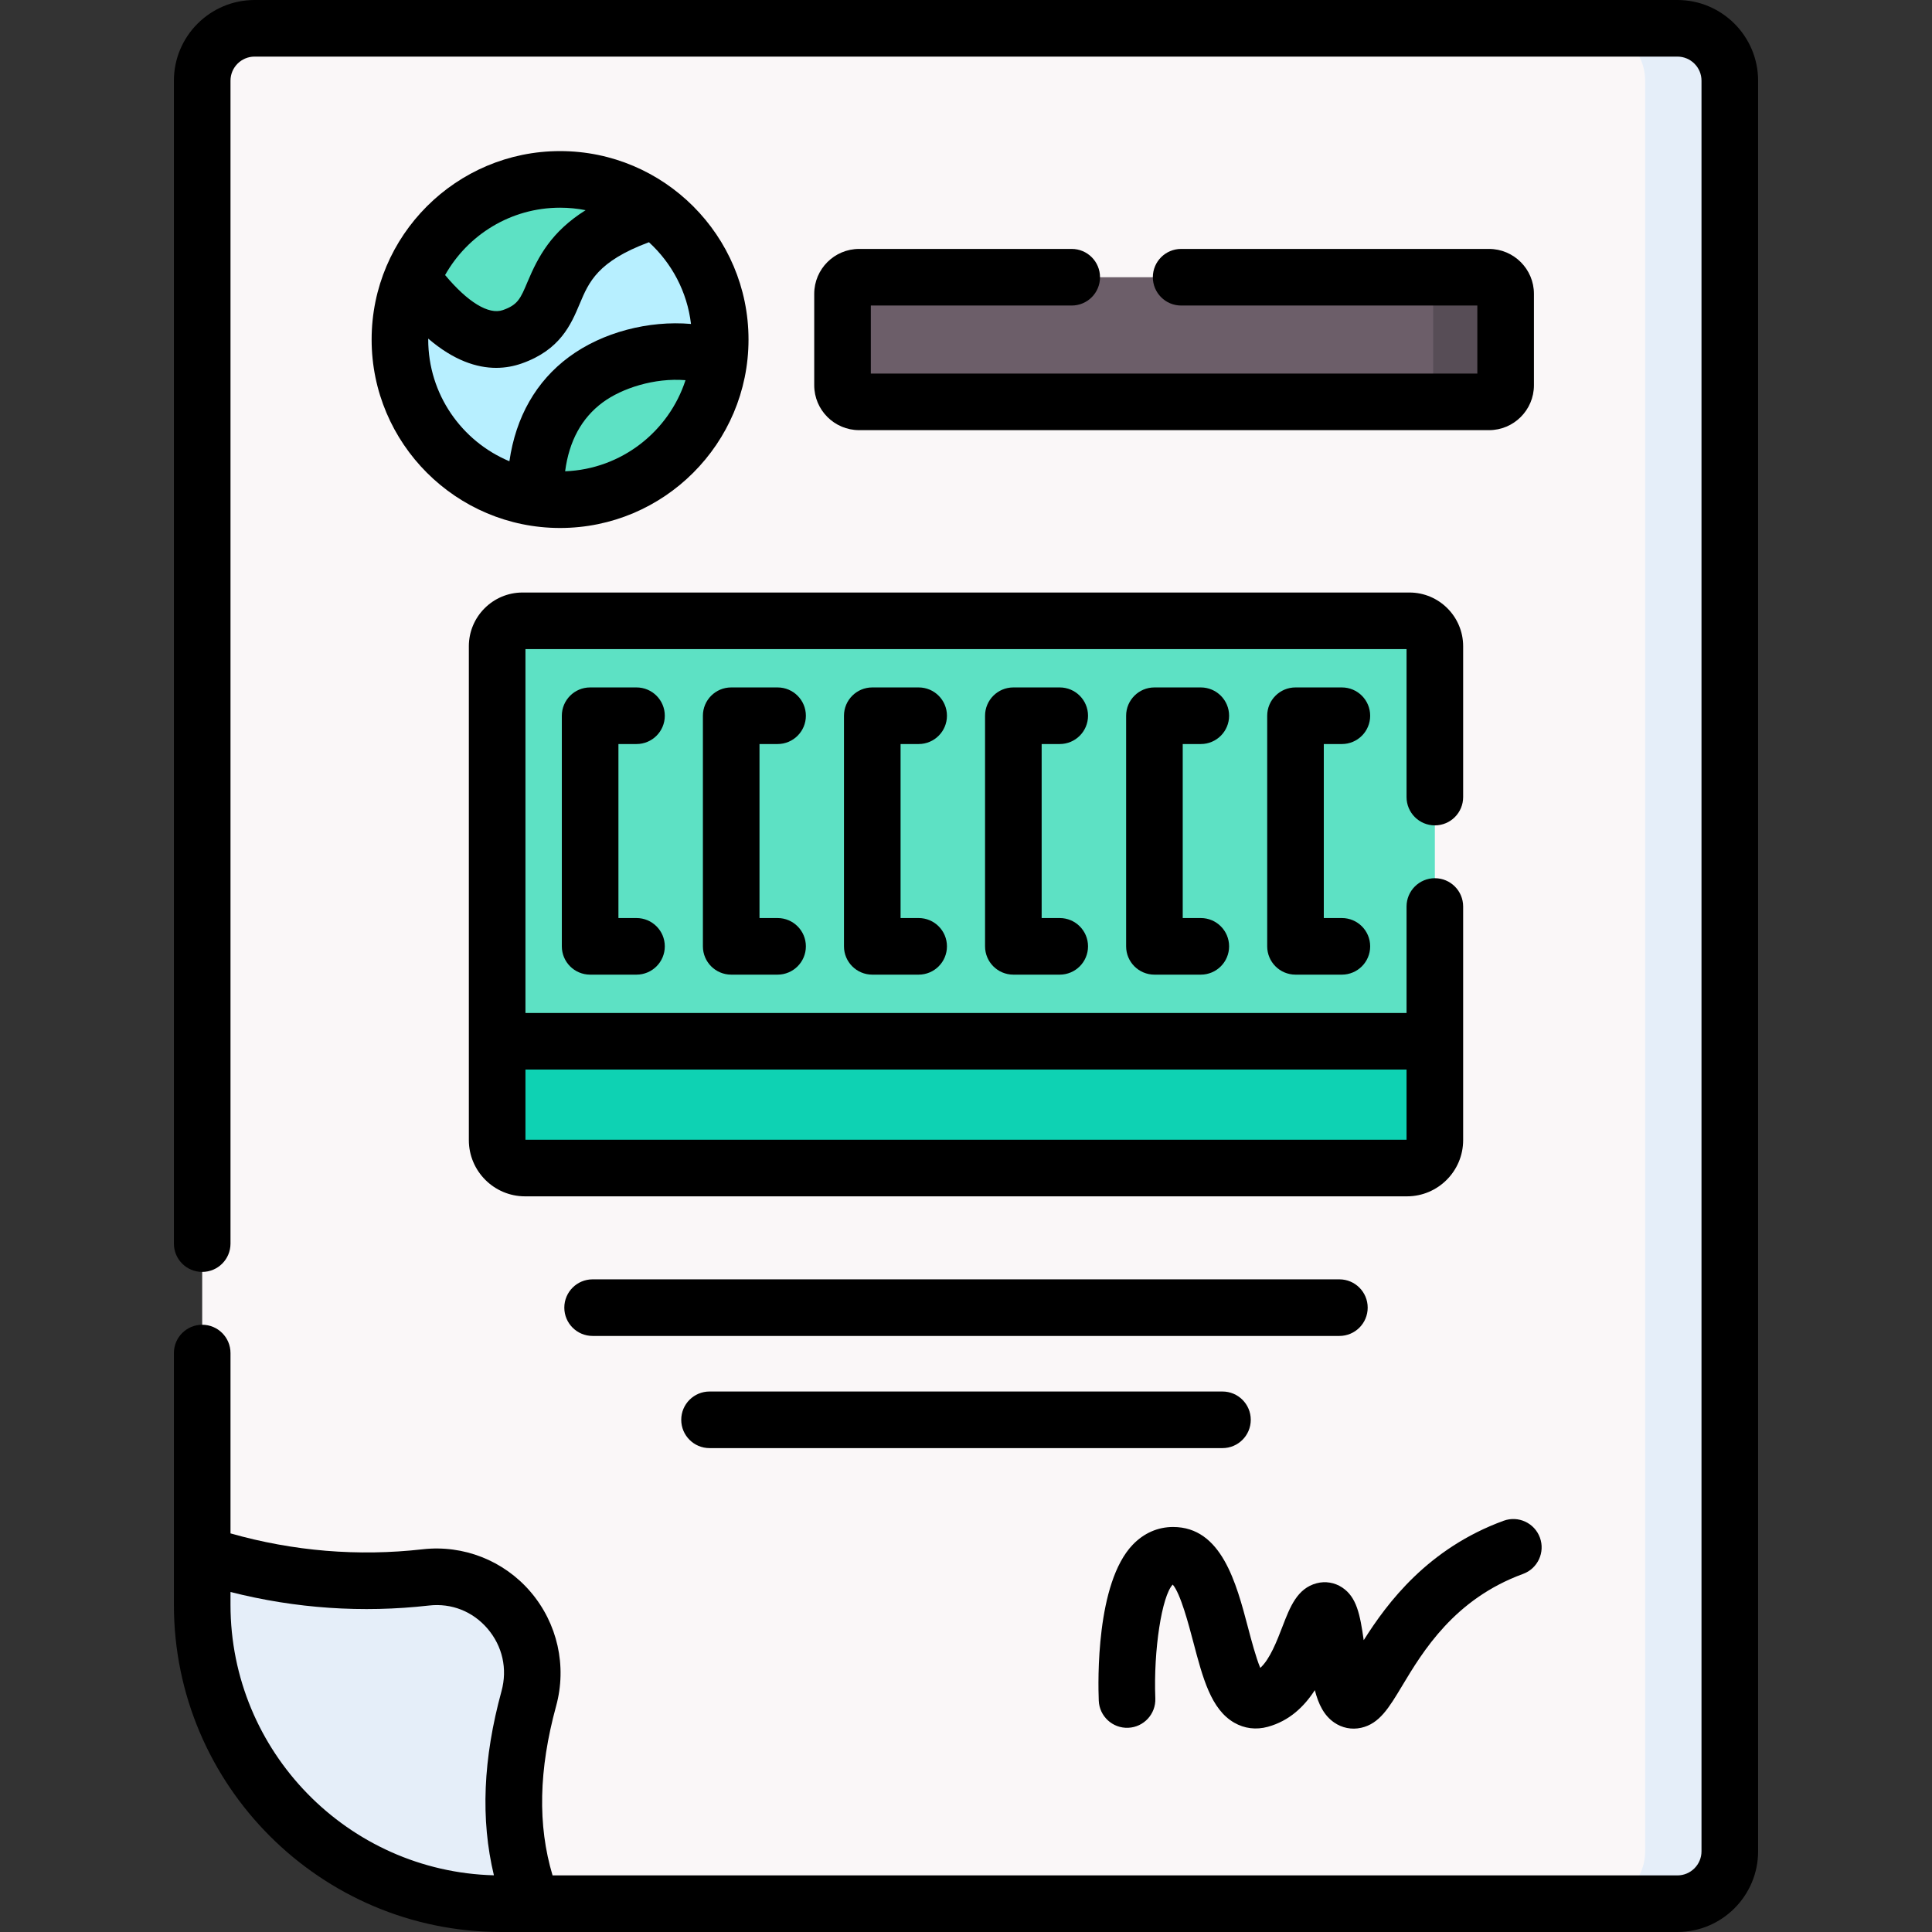 <svg id="Capa_1" enable-background="new 0 0 512 512" height="512" viewBox="0 0 512 512" width="512" xmlns="http://www.w3.org/2000/svg"><rect x="0" y="0" width="512" height="512" fill="#333333" stroke="none"/><g><g><path d="m444.531 7.497h-377.062c-7.668 0-13.884 6.216-13.884 13.884v390.533l50.637 46.292 36.866 46.292h303.443c7.668 0 13.884-6.216 13.884-13.884v-469.233c0-7.668-6.216-13.884-13.884-13.884z" fill="#faf7f8"/><path d="m444.531 7.497h-22.431c7.668 0 13.884 6.216 13.884 13.884v469.233c0 7.668-6.216 13.884-13.884 13.884h22.432c7.668 0 13.884-6.216 13.884-13.884v-469.233c-.001-7.668-6.217-13.884-13.885-13.884z" fill="#e5eef9"/><path d="m141.088 504.497h-8.296c-43.745 0-79.207-35.462-79.207-79.207v-13.377c19.971 6.523 39.72 8.329 59.279 6.11 17.856-2.026 32.022 14.777 27.279 32.11-5.219 19.078-5.677 37.333.945 54.364z" fill="#e5eef9"/><g><path d="m167.831 108.118 22.729-13.124c.194-1.646.305-3.318.305-5.016 0-14.204-6.985-26.769-17.699-34.472l-.071.358-30.732.546-13.577 18.852-19.608-1.442c-2.053 4.982-3.193 10.436-3.193 16.159 0 21.227 15.585 38.814 35.936 41.944z" fill="#b7efff"/><g fill="#5de1c4"><path d="m148.424 47.538c-17.716 0-32.891 10.859-39.247 26.281 6.543 8.927 16.506 18.949 26.565 15.433 17.197-6.011 3.309-22.361 37.352-33.388.135-.044.257-.088.389-.132-7.023-5.148-15.683-8.194-25.059-8.194z"/><path d="m155.27 100.608c-11.254 8.316-13.559 21.284-13.349 31.315 2.12.326 4.292.496 6.504.496 21.741 0 39.652-16.351 42.135-37.424-11.776-4.113-26.5-.883-35.29 5.613z"/></g></g><path d="m394.606 106.492h-166.925c-2.432 0-4.404-1.972-4.404-4.404v-24.22c0-2.432 1.972-4.404 4.404-4.404h166.924c2.432 0 4.404 1.972 4.404 4.404v24.22c0 2.433-1.971 4.404-4.403 4.404z" fill="#6c5e69"/><path d="m394.606 73.465h-19.204c2.432 0 4.404 1.972 4.404 4.404v24.22c0 2.432-1.972 4.404-4.404 4.404h19.204c2.432 0 4.404-1.972 4.404-4.404v-24.22c-.001-2.433-1.972-4.404-4.404-4.404z" fill="#574d56"/><g><path d="m380.25 275.942-121.929-32.35-126.571 32.35v26.203c0 4.083 3.31 7.393 7.393 7.393h233.713c4.083 0 7.393-3.31 7.393-7.393v-26.203z" fill="#0ed2b3"/><path d="m380.25 275.942h-248.5v-104.682c0-3.722 3.018-6.74 6.74-6.74h235.02c3.722 0 6.74 3.018 6.74 6.74z" fill="#5de1c4"/></g></g><g><path d="m148.425 40.041c-27.493 0-49.94 22.361-49.94 49.94 0 27.552 22.42 49.94 49.94 49.94 27.537 0 49.94-22.403 49.94-49.94 0-27.492-22.362-49.94-49.94-49.94zm0 15c2.315 0 4.578.227 6.768.659-9.053 5.694-12.545 12.235-15.383 18.978-1.87 4.445-2.57 6.108-6.543 7.497-3.755 1.312-9.337-2.122-15.31-9.285 5.995-10.644 17.405-17.849 30.468-17.849zm-34.941 34.94c0-.082.001-.163.002-.244 6.804 5.832 12.912 7.75 18.002 7.75 2.501 0 4.757-.463 6.729-1.152 10.265-3.588 13.123-10.381 15.42-15.839 2.425-5.762 4.725-11.228 18.34-16.303 6.036 5.517 10.135 13.12 11.145 21.656-11.207-.96-23.448 2.182-32.309 8.729-8.741 6.46-14.114 15.91-15.816 27.66-12.621-5.273-21.513-17.746-21.513-32.257zm36.282 34.915c1.047-8.009 4.382-14.132 9.96-18.254 5.088-3.761 13.718-6.56 21.94-5.89-4.418 13.607-16.975 23.578-31.9 24.144z"/><path d="m444.531 0h-377.062c-11.791 0-21.384 9.593-21.384 21.384v308.189c0 4.143 3.357 7.5 7.5 7.5s7.5-3.357 7.5-7.5v-308.189c0-3.521 2.864-6.384 6.384-6.384h377.062c3.52 0 6.384 2.863 6.384 6.384v469.232c0 3.521-2.864 6.384-6.384 6.384h-298.096c-3.986-13.287-3.669-28.029.943-44.885 2.902-10.606.362-21.926-6.794-30.279-7.091-8.277-17.765-12.48-28.565-11.262-17.129 1.941-34.239.526-50.934-4.21v-47.791c0-4.143-3.357-7.5-7.5-7.5s-7.5 3.357-7.5 7.5v66.72c0 47.811 38.896 86.707 86.707 86.707h311.739c11.791 0 21.384-9.593 21.384-21.384v-469.232c0-11.791-9.593-21.384-21.384-21.384zm-383.446 425.293v-3.398c17.28 4.384 34.938 5.591 52.625 3.584 5.926-.672 11.575 1.556 15.482 6.116 3.974 4.638 5.328 10.675 3.717 16.562-4.901 17.915-5.578 33.992-2.018 48.819-38.664-1.012-69.806-32.78-69.806-71.683z"/><path d="m284.016 80.968c4.143 0 7.5-3.357 7.5-7.5s-3.357-7.5-7.5-7.5h-56.334c-6.564 0-11.904 5.34-11.904 11.903v24.221c0 6.563 5.34 11.903 11.904 11.903h166.924c6.564 0 11.904-5.34 11.904-11.903v-24.221c0-6.563-5.34-11.903-11.904-11.903h-81.59c-4.143 0-7.5 3.357-7.5 7.5s3.357 7.5 7.5 7.5h78.494v18.027h-160.733v-18.027z"/><path d="m168.68 197.177c4.143 0 7.5-3.357 7.5-7.5s-3.357-7.5-7.5-7.5h-12.289c-4.143 0-7.5 3.357-7.5 7.5v61.113c0 4.143 3.357 7.5 7.5 7.5h12.289c4.143 0 7.5-3.357 7.5-7.5s-3.357-7.5-7.5-7.5h-4.789v-46.113z"/><path d="m206.066 197.177c4.143 0 7.5-3.357 7.5-7.5s-3.357-7.5-7.5-7.5h-12.29c-4.143 0-7.5 3.357-7.5 7.5v61.113c0 4.143 3.357 7.5 7.5 7.5h12.29c4.143 0 7.5-3.357 7.5-7.5s-3.357-7.5-7.5-7.5h-4.79v-46.113z"/><path d="m243.452 197.177c4.143 0 7.5-3.357 7.5-7.5s-3.357-7.5-7.5-7.5h-12.29c-4.143 0-7.5 3.357-7.5 7.5v61.113c0 4.143 3.357 7.5 7.5 7.5h12.29c4.143 0 7.5-3.357 7.5-7.5s-3.357-7.5-7.5-7.5h-4.79v-46.113z"/><path d="m280.838 197.177c4.143 0 7.5-3.357 7.5-7.5s-3.357-7.5-7.5-7.5h-12.289c-4.143 0-7.5 3.357-7.5 7.5v61.113c0 4.143 3.357 7.5 7.5 7.5h12.289c4.143 0 7.5-3.357 7.5-7.5s-3.357-7.5-7.5-7.5h-4.789v-46.113z"/><path d="m318.225 197.177c4.143 0 7.5-3.357 7.5-7.5s-3.357-7.5-7.5-7.5h-12.29c-4.143 0-7.5 3.357-7.5 7.5v61.113c0 4.143 3.357 7.5 7.5 7.5h12.29c4.143 0 7.5-3.357 7.5-7.5s-3.357-7.5-7.5-7.5h-4.79v-46.113z"/><path d="m355.61 197.177c4.143 0 7.5-3.357 7.5-7.5s-3.357-7.5-7.5-7.5h-12.289c-4.143 0-7.5 3.357-7.5 7.5v61.113c0 4.143 3.357 7.5 7.5 7.5h12.289c4.143 0 7.5-3.357 7.5-7.5s-3.357-7.5-7.5-7.5h-4.789v-46.113z"/><path d="m124.25 171.263v130.885c0 8.212 6.682 14.894 14.894 14.894h233.714c8.212 0 14.893-6.682 14.893-14.894v-61.914c0-4.143-3.357-7.5-7.5-7.5s-7.5 3.357-7.5 7.5v28.211h-233.5v-96.422h233.5v39.211c0 4.143 3.357 7.5 7.5 7.5s7.5-3.357 7.5-7.5v-39.971c0-7.853-6.388-14.24-14.24-14.24h-235.021c-7.852-.001-14.24 6.387-14.24 14.24zm248.5 112.181v18.597h-233.5v-18.597z"/><path d="m362.452 346.539c0-4.143-3.357-7.5-7.5-7.5h-197.903c-4.143 0-7.5 3.357-7.5 7.5s3.357 7.5 7.5 7.5h197.903c4.143 0 7.5-3.357 7.5-7.5z"/><path d="m188.035 383.764h135.931c4.143 0 7.5-3.357 7.5-7.5s-3.357-7.5-7.5-7.5h-135.931c-4.143 0-7.5 3.357-7.5 7.5s3.358 7.5 7.5 7.5z"/><path d="m316.246 435.191c2.514 9.546 4.685 17.79 10.825 21.332 2.722 1.567 5.794 1.949 8.897 1.103 5.775-1.58 9.673-5.399 12.475-9.718.97 3.747 2.423 6.701 5.115 8.566 2.089 1.447 4.63 1.975 7.17 1.407 4.828-1.078 7.344-5.269 10.826-11.067 5.509-9.175 13.835-23.041 32.072-29.71 3.89-1.423 5.891-5.729 4.468-9.62-1.423-3.889-5.729-5.891-9.62-4.468-20.008 7.317-30.775 21.657-37.075 31.651-.977-6.832-1.863-11.416-5.708-13.967-1.995-1.324-4.464-1.734-6.772-1.12-5.161 1.369-7.054 6.286-9.058 11.493-1.45 3.768-3.332 8.656-5.873 10.936-1.156-2.737-2.409-7.496-3.236-10.638-3.133-11.896-7.031-26.703-19.877-26.703-4.042 0-7.738 1.624-10.688 4.696-9.754 10.158-9.211 36.211-9.003 41.331.169 4.136 3.656 7.357 7.795 7.188 4.137-.166 7.356-3.655 7.193-7.793-.507-12.818 1.736-27.158 4.61-30.16 2.055 2.311 4.247 10.639 5.464 15.261z"/></g></g></svg>